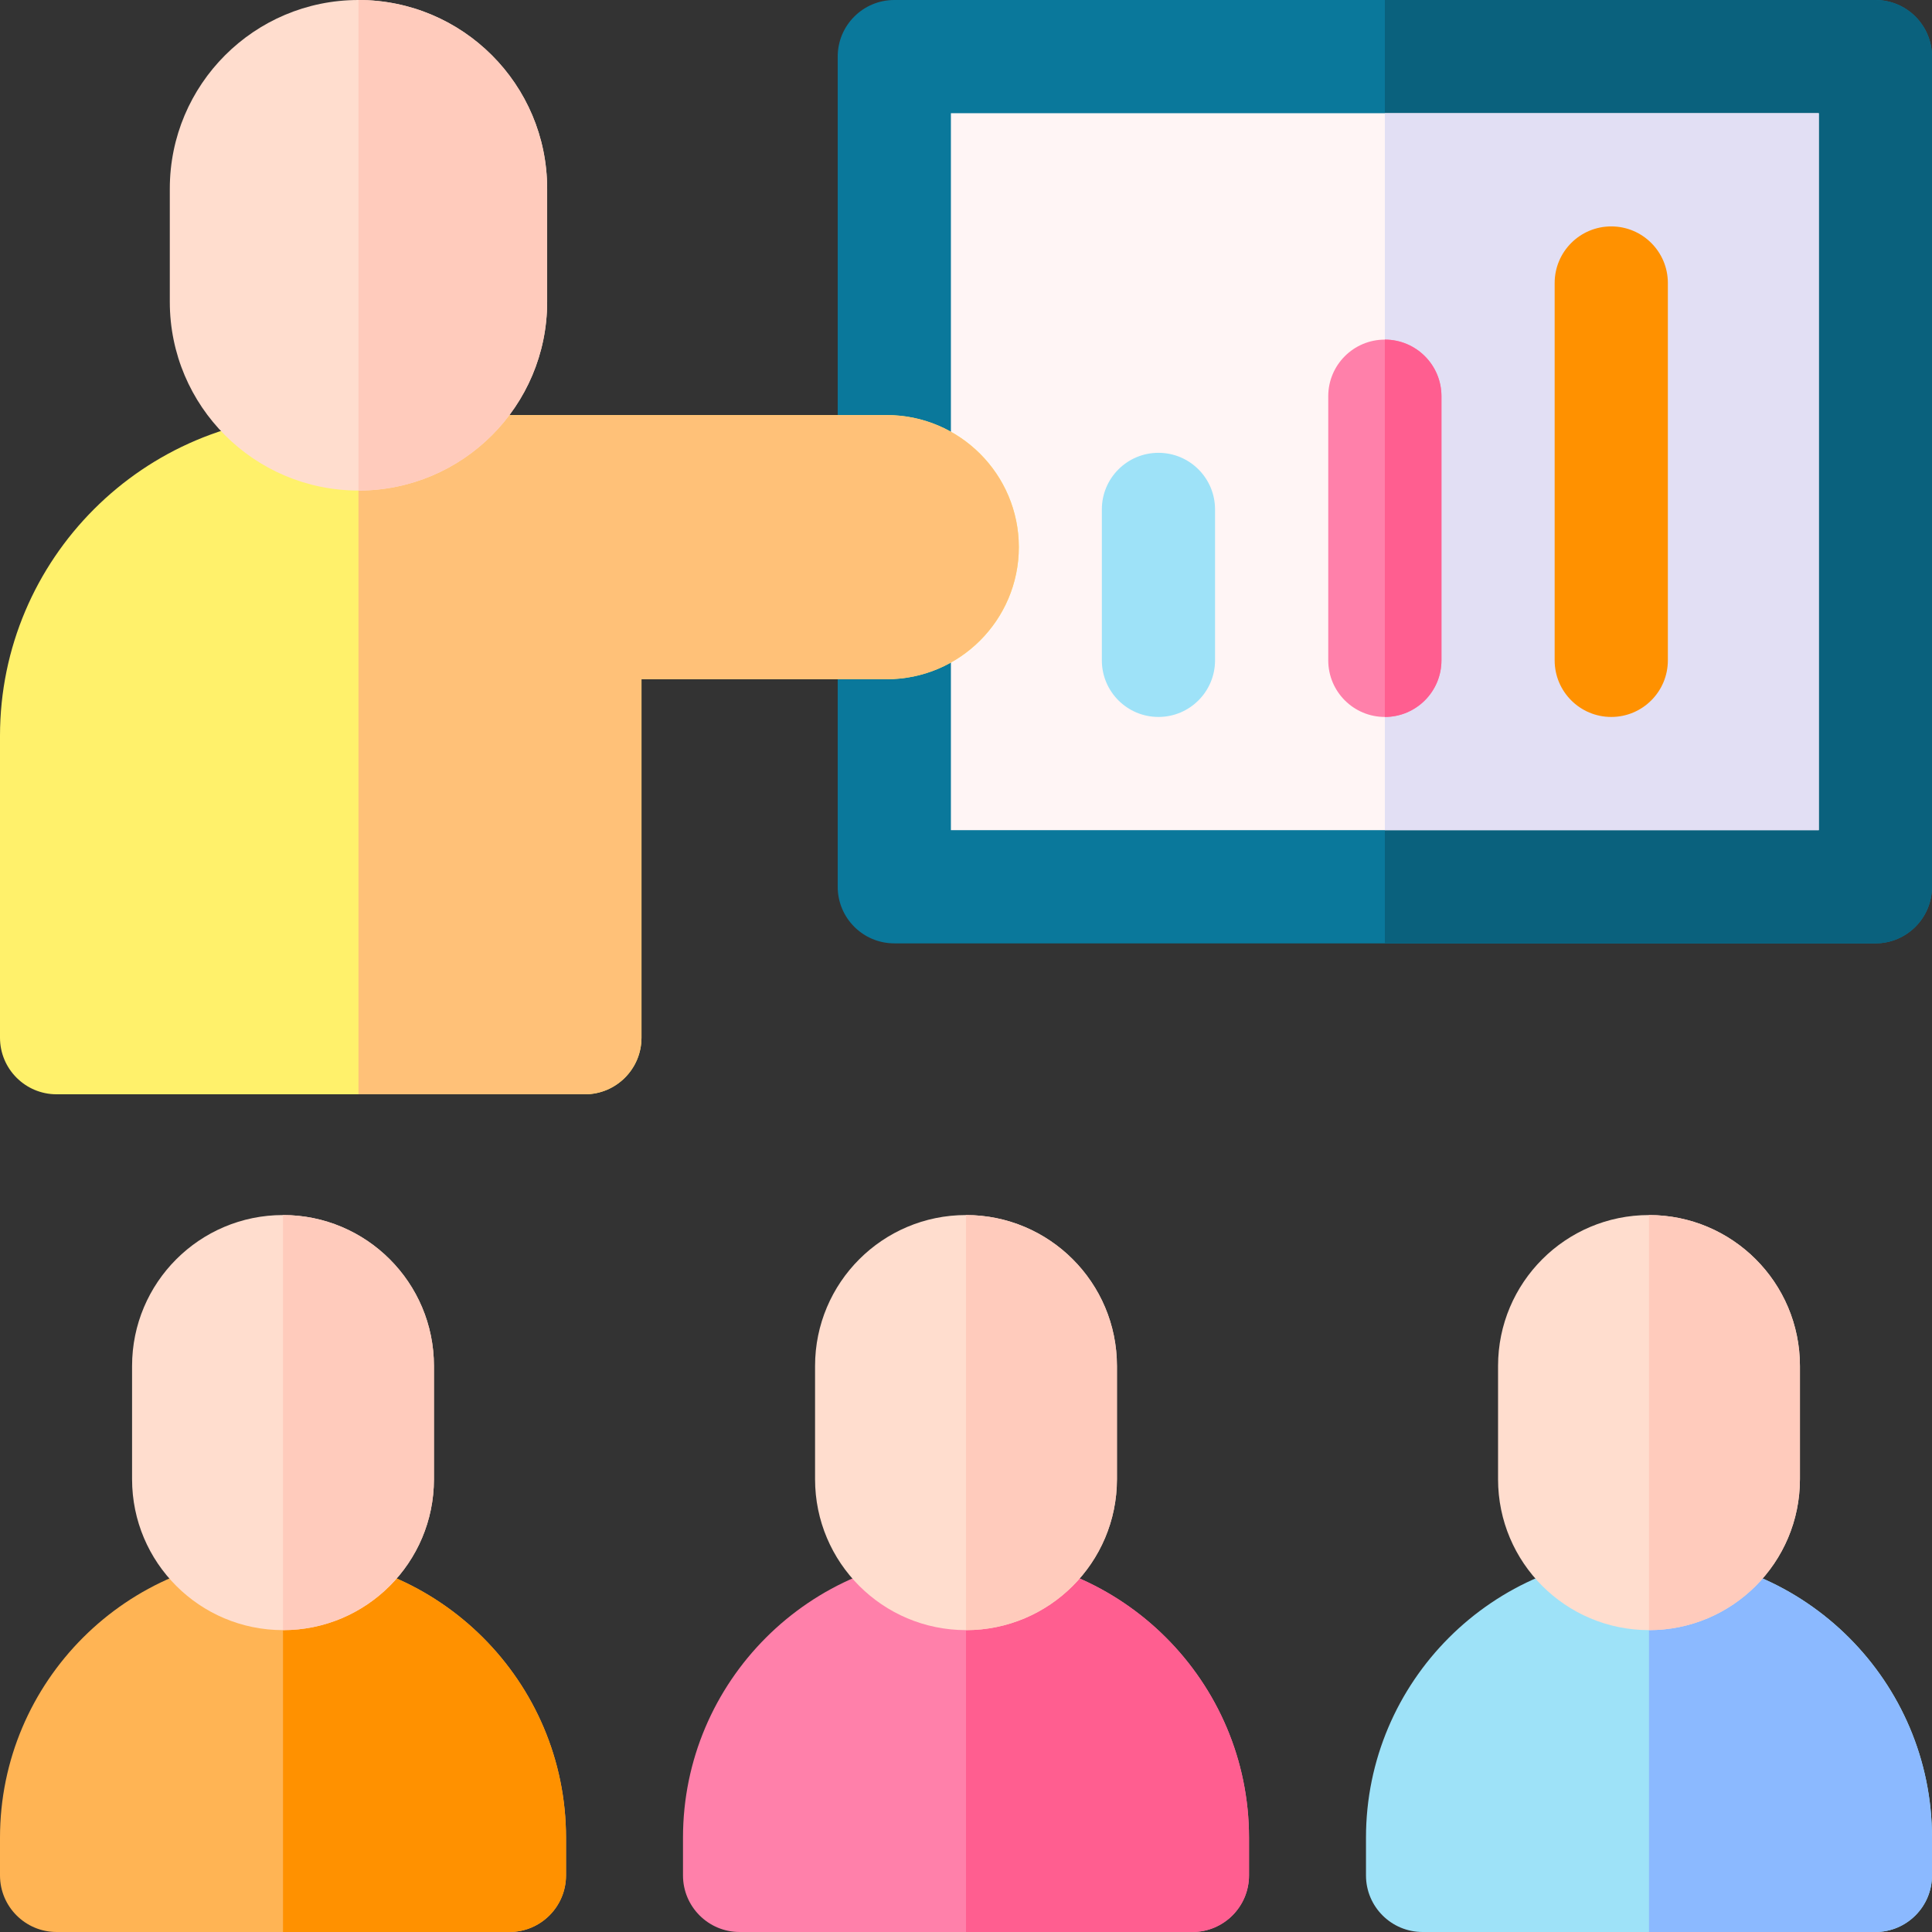 <svg id="Capa_1" enable-background="new 0 0 512 512" height="512" viewBox="0 0 512 512" width="512" xmlns="http://www.w3.org/2000/svg"><rect x="0" y="0" width="512" height="512" fill="#333333" stroke="none"/><g><g><path d="m497 250h-260c-8.284 0-15-6.716-15-15v-220c0-8.284 6.716-15 15-15h260c8.284 0 15 6.716 15 15v220c0 8.284-6.716 15-15 15z" fill="#0a789b"/><g><path d="m497 0h-130v250h130c8.284 0 15-6.716 15-15v-220c0-8.284-6.716-15-15-15z" fill="#0a617d"/></g><path d="m252 30h230v190h-230z" fill="#fff5f5"/><g><path d="m367 30h115v190h-115z" fill="#e2dff4"/></g></g><g><g><g><path d="m427 190c-8.284 0-15-6.716-15-15v-100c0-8.284 6.716-15 15-15s15 6.716 15 15v100c0 8.284-6.716 15-15 15z" fill="#ff9100"/></g></g><g><path d="m367 190c-8.284 0-15-6.716-15-15v-70c0-8.284 6.716-15 15-15s15 6.716 15 15v70c0 8.284-6.716 15-15 15z" fill="#ff80aa"/></g><g><path d="m367 90v100c8.284 0 15-6.716 15-15v-70c0-8.284-6.716-15-15-15z" fill="#ff5e90"/></g><g><path d="m307 190c-8.284 0-15-6.716-15-15v-40c0-8.284 6.716-15 15-15s15 6.716 15 15v40c0 8.284-6.716 15-15 15z" fill="#9ee2f8"/></g><g><g><path d="m155 290h-140c-8.284 0-15-6.716-15-15v-80c0-46.869 38.131-85 85-85h150c19.299 0 35 15.701 35 35s-15.701 35-35 35h-65v95c0 8.284-6.716 15-15 15z" fill="#fff16b"/></g><g><path d="m235 110h-140v180h60c8.284 0 15-6.716 15-15v-95h65c19.299 0 35-15.701 35-35s-15.701-35-35-35z" fill="#ffc178"/></g></g><g><g><g><g><g><path d="m135 512h-120c-8.284 0-15-6.716-15-15v-10c0-41.355 33.645-75 75-75s75 33.645 75 75v10c0 8.284-6.716 15-15 15z" fill="#ffb454"/></g><g><path d="m75 412v100h60c8.284 0 15-6.716 15-15v-10c0-41.355-33.645-75-75-75z" fill="#ff9100"/></g></g><path d="m35 362v30c0 22.091 17.909 40 40 40 22.091 0 40-17.909 40-40v-30c0-22.091-17.909-40-40-40-22.091 0-40 17.909-40 40z" fill="#ffddce"/><g><path d="m75 322v110c22.091 0 40-17.909 40-40v-30c0-22.091-17.909-40-40-40z" fill="#ffcbbc"/></g></g><g><g><g><path d="m316 512h-120c-8.284 0-15-6.716-15-15v-10c0-41.355 33.645-75 75-75s75 33.645 75 75v10c0 8.284-6.716 15-15 15z" fill="#ff80aa"/></g><path d="m331 497v-10c0-41.355-33.645-75-75-75v100h60c8.284 0 15-6.716 15-15z" fill="#ff5e90"/></g><path d="m216 362v30c0 22.091 17.909 40 40 40 22.091 0 40-17.909 40-40v-30c0-22.091-17.909-40-40-40-22.091 0-40 17.909-40 40z" fill="#ffddce"/><path d="m256 322v110c22.091 0 40-17.909 40-40v-30c0-22.091-17.909-40-40-40z" fill="#ffcbbc"/></g><g><g><g><path d="m497 512h-120c-8.284 0-15-6.716-15-15v-10c0-41.355 33.645-75 75-75s75 33.645 75 75v10c0 8.284-6.716 15-15 15z" fill="#9ee2f8"/></g><g><path d="m437 412v100h60c8.284 0 15-6.716 15-15v-10c0-41.355-33.645-75-75-75z" fill="#8bb9ff"/></g></g><path d="m397 362v30c0 22.091 17.909 40 40 40 22.091 0 40-17.909 40-40v-30c0-22.091-17.909-40-40-40-22.091 0-40 17.909-40 40z" fill="#ffddce"/><g><path d="m437 322v110c22.091 0 40-17.909 40-40v-30c0-22.091-17.909-40-40-40z" fill="#ffcbbc"/></g></g></g></g><path d="m45 50v30c0 27.614 22.386 50 50 50 27.614 0 50-22.386 50-50v-30c0-27.614-22.386-50-50-50-27.614 0-50 22.386-50 50z" fill="#ffddce"/><g><path d="m95 0v130c27.614 0 50-22.386 50-50v-30c0-27.614-22.386-50-50-50z" fill="#ffcbbc"/></g></g></g></svg>